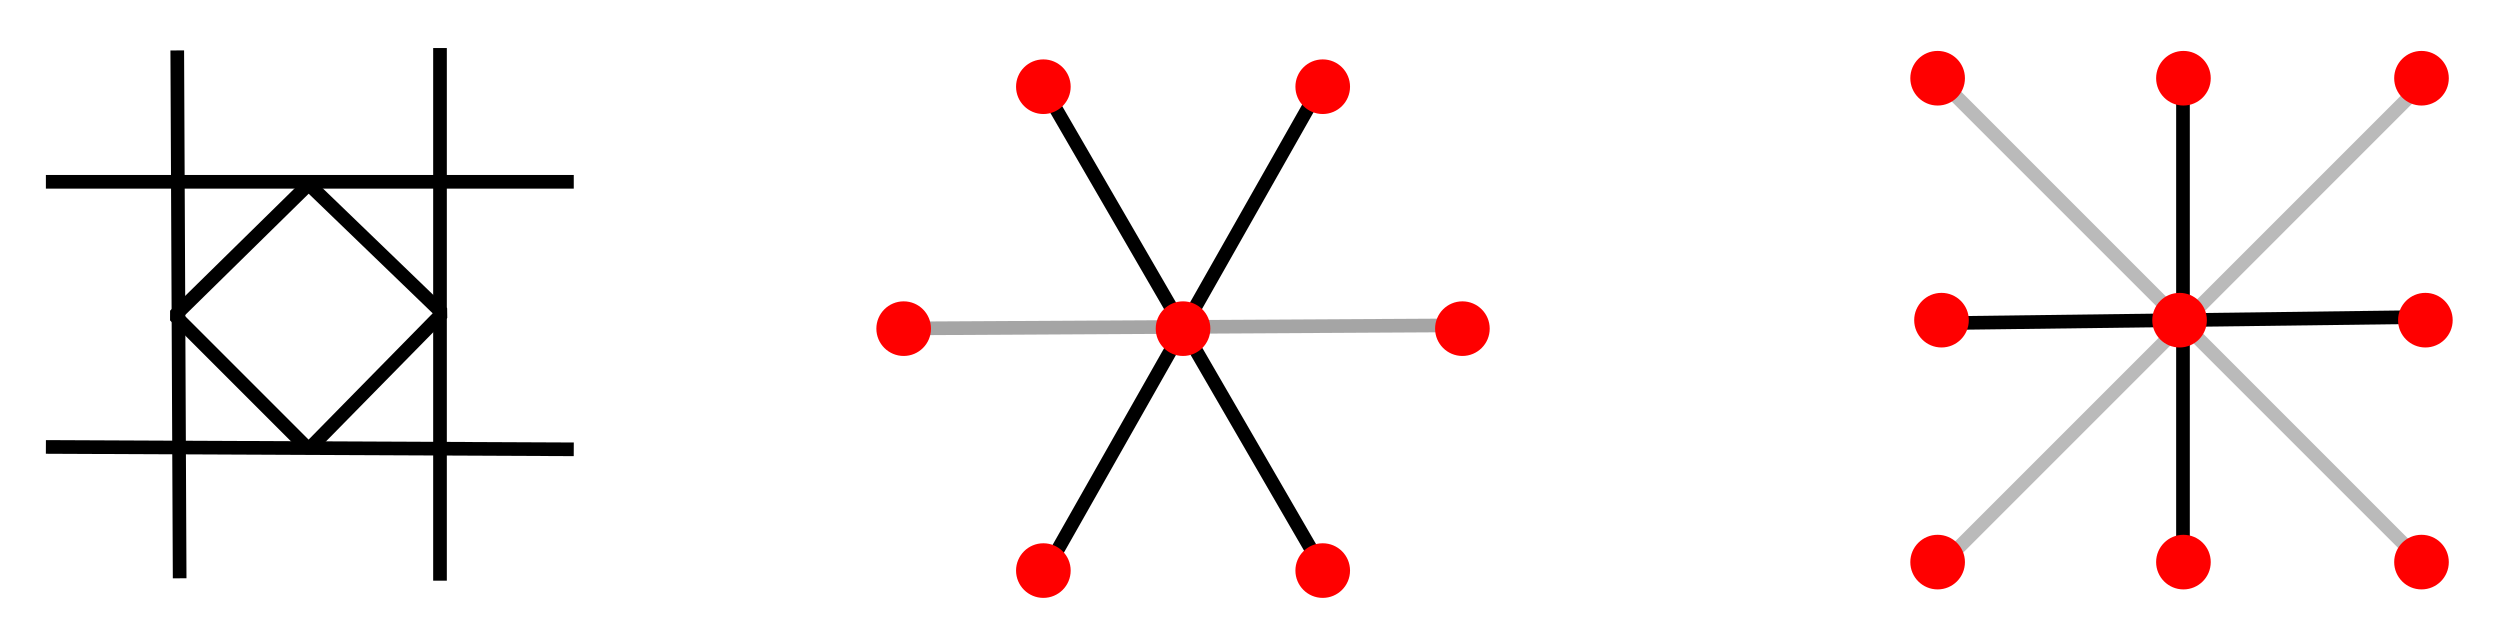 <?xml version="1.0" encoding="UTF-8" standalone="no"?>
<!-- Created with Inkscape (http://www.inkscape.org/) -->

<svg
   xmlns:dc="http://purl.org/dc/elements/1.1/"
   xmlns:cc="http://creativecommons.org/ns#"
   xmlns:rdf="http://www.w3.org/1999/02/22-rdf-syntax-ns#"
   xmlns:svg="http://www.w3.org/2000/svg"
   xmlns="http://www.w3.org/2000/svg"
   xmlns:sodipodi="http://sodipodi.sourceforge.net/DTD/sodipodi-0.dtd"
   xmlns:inkscape="http://www.inkscape.org/namespaces/inkscape"
   width="117.714"
   height="30.228"
   id="svg2"
   version="1.1"
   inkscape:version="0.48.4 r9939"
   sodipodi:docname="tab-icons.png">
  <sodipodi:namedview
     id="base"
     pagecolor="#ffffff"
     bordercolor="#666666"
     borderopacity="1.0"
     inkscape:pageopacity="0.0"
     inkscape:pageshadow="2"
     inkscape:zoom="2.2011719"
     inkscape:cx="14.784232"
     inkscape:cy="-96.950642"
     inkscape:document-units="px"
     inkscape:current-layer="svg2"
     showgrid="false"
     inkscape:window-width="1280"
     inkscape:window-height="972"
     inkscape:window-x="-8"
     inkscape:window-y="-8"
     inkscape:window-maximized="1"
     fit-margin-top="2"
     fit-margin-left="2"
     fit-margin-right="2"
     fit-margin-bottom="2" />
  <defs
     id="defs4" />
  <g
     id="g3018"
     transform="matrix(0.643,0,0,0.643,-269.618,-98.484)">
    <path
       inkscape:connector-curvature="0"
       id="path8650"
       d="m 432.293,156.856 0.175,38.655"
       style="fill:none;stroke:#000000;stroke-width:1;stroke-linecap:butt;stroke-linejoin:miter;stroke-miterlimit:4;stroke-opacity:1;stroke-dasharray:none" />
    <path
       inkscape:connector-curvature="0"
       id="path8652"
       d="m 451.533,156.681 0,39.004"
       style="fill:none;stroke:#000000;stroke-width:1;stroke-linecap:butt;stroke-linejoin:miter;stroke-miterlimit:4;stroke-opacity:1;stroke-dasharray:none" />
    <path
       inkscape:connector-curvature="0"
       id="path8654"
       d="m 422.673,185.891 38.655,0.175"
       style="fill:none;stroke:#000000;stroke-width:1;stroke-linecap:butt;stroke-linejoin:miter;stroke-miterlimit:4;stroke-opacity:1;stroke-dasharray:none" />
    <path
       inkscape:connector-curvature="0"
       id="path8648"
       d="m 422.673,166.476 38.655,0"
       style="fill:none;stroke:#000000;stroke-width:1;stroke-linecap:butt;stroke-linejoin:miter;stroke-miterlimit:4;stroke-opacity:1;stroke-dasharray:none" />
    <path
       inkscape:connector-curvature="0"
       id="path8646"
       d="m 441.913,166.651 -9.795,9.62 9.795,9.795 9.795,-9.97 z"
       style="fill:none;stroke:#000000;stroke-width:1;stroke-linecap:butt;stroke-linejoin:bevel;stroke-miterlimit:4;stroke-opacity:1;stroke-dasharray:none" />
  </g>
  <g
     inkscape:label="Layer 1"
     inkscape:groupmode="layer"
     id="layer1"
     transform="translate(-420.173,-154.181)" />
  <g
     id="g3040"
     transform="matrix(0.643,0,0,0.643,-269.618,-98.484)">
    <path
       style="fill:none;stroke:#000000;stroke-width:1px;stroke-linecap:butt;stroke-linejoin:miter;stroke-opacity:1"
       d="m 515.995,159.497 -20.216,35.663"
       id="path6047-7"
       inkscape:connector-curvature="0" />
    <path
       style="fill:none;stroke:#000000;stroke-width:1px;stroke-linecap:butt;stroke-linejoin:miter;stroke-opacity:1"
       d="M 495.552,159.27 516.222,194.933"
       id="path6049-4"
       inkscape:connector-curvature="0" />
    <path
       style="fill:#cccccc;stroke:#000000;stroke-width:1px;stroke-linecap:butt;stroke-linejoin:miter;stroke-opacity:0.354"
       d="m 485.33,177.215 41.114,-0.227"
       id="path6051-0"
       inkscape:connector-curvature="0" />
    <circle
       transform="translate(250.228,-53.085)"
       sodipodi:ry="2"
       sodipodi:rx="2"
       sodipodi:cy="212.59842"
       sodipodi:cx="245.48752"
       d="m 247.488,212.598 c 0,1.105 -0.895,2 -2,2 -1.105,0 -2,-0.895 -2,-2 0,-1.105 0.895,-2 2,-2 1.105,0 2,0.895 2,2 z"
       id="circle5452-9"
       cy="212.598"
       r="2"
       cx="245.488"
       style="fill:#ff0000" />
    <circle
       transform="translate(250.228,-53.085)"
       sodipodi:ry="2"
       sodipodi:rx="2"
       sodipodi:cy="212.59842"
       sodipodi:cx="265.94482"
       d="m 267.945,212.598 c 0,1.105 -0.895,2 -2,2 -1.105,0 -2,-0.895 -2,-2 0,-1.105 0.895,-2 2,-2 1.105,0 2,0.895 2,2 z"
       id="circle5454-4"
       cy="212.598"
       r="2"
       cx="265.945"
       style="fill:#ff0000" />
    <circle
       transform="translate(250.228,-53.085)"
       sodipodi:ry="2"
       sodipodi:rx="2"
       sodipodi:cy="230.31496"
       sodipodi:cx="235.25887"
       d="m 237.259,230.315 c 0,1.105 -0.895,2 -2,2 -1.105,0 -2,-0.895 -2,-2 0,-1.105 0.895,-2 2,-2 1.105,0 2,0.895 2,2 z"
       id="circle5484-8"
       cy="230.315"
       r="2"
       cx="235.259"
       style="fill:#ff0000" />
    <circle
       transform="translate(250.228,-53.085)"
       sodipodi:ry="2"
       sodipodi:rx="2"
       sodipodi:cy="230.31496"
       sodipodi:cx="255.71616"
       d="m 257.716,230.315 c 0,1.105 -0.895,2 -2,2 -1.105,0 -2,-0.895 -2,-2 0,-1.105 0.895,-2 2,-2 1.105,0 2,0.895 2,2 z"
       id="circle5486-8"
       cy="230.315"
       r="2"
       cx="255.716"
       style="fill:#ff0000" />
    <circle
       transform="translate(250.228,-53.085)"
       sodipodi:ry="2"
       sodipodi:rx="2"
       sodipodi:cy="230.31496"
       sodipodi:cx="276.17346"
       d="m 278.173,230.315 c 0,1.105 -0.895,2 -2,2 -1.105,0 -2,-0.895 -2,-2 0,-1.105 0.895,-2 2,-2 1.105,0 2,0.895 2,2 z"
       id="circle5488-2"
       cy="230.315"
       r="2"
       cx="276.173"
       style="fill:#ff0000" />
    <circle
       transform="translate(250.228,-53.085)"
       sodipodi:ry="2"
       sodipodi:rx="2"
       sodipodi:cy="248.03149"
       sodipodi:cx="245.48752"
       d="m 247.488,248.031 c 0,1.105 -0.895,2 -2,2 -1.105,0 -2,-0.895 -2,-2 0,-1.105 0.895,-2 2,-2 1.105,0 2,0.895 2,2 z"
       id="circle5520-4"
       cy="248.031"
       r="2"
       cx="245.488"
       style="fill:#ff0000" />
    <circle
       transform="translate(250.228,-53.085)"
       sodipodi:ry="2"
       sodipodi:rx="2"
       sodipodi:cy="248.03149"
       sodipodi:cx="265.94482"
       d="m 267.945,248.031 c 0,1.105 -0.895,2 -2,2 -1.105,0 -2,-0.895 -2,-2 0,-1.105 0.895,-2 2,-2 1.105,0 2,0.895 2,2 z"
       id="circle5522-5"
       cy="248.031"
       r="2"
       cx="265.945"
       style="fill:#ff0000" />
  </g>
  <g
     id="g3025"
     transform="matrix(0.643,0,0,0.643,-269.618,-98.484)">
    <path
       inkscape:connector-curvature="0"
       id="path8551"
       d="m 561.223,158.883 35.663,35.663"
       style="fill:none;stroke:#000000;stroke-width:1px;stroke-linecap:butt;stroke-linejoin:miter;stroke-opacity:0.27" />
    <path
       inkscape:connector-curvature="0"
       id="path8553"
       d="M 596.886,159.11 561.451,194.545"
       style="fill:none;stroke:#000000;stroke-width:1px;stroke-linecap:butt;stroke-linejoin:miter;stroke-opacity:0.27" />
    <path
       inkscape:connector-curvature="0"
       id="path8555"
       d="m 561.451,176.828 35.663,-0.454"
       style="fill:none;stroke:#000000;stroke-width:1px;stroke-linecap:butt;stroke-linejoin:miter;stroke-opacity:1" />
    <path
       inkscape:connector-curvature="0"
       id="path8557"
       d="m 579.168,158.883 0,35.663"
       style="fill:none;stroke:#000000;stroke-width:1px;stroke-linecap:butt;stroke-linejoin:miter;stroke-opacity:1" />
    <circle
       transform="translate(260.02,-142.289)"
       sodipodi:ry="2"
       sodipodi:rx="2"
       sodipodi:cy="301.18109"
       sodipodi:cx="301.18109"
       style="fill:#ff0000"
       cx="301.181"
       r="2"
       cy="301.181"
       id="circle7893-5"
       d="m 303.181,301.181 c 0,1.105 -0.895,2 -2,2 -1.105,0 -2,-0.895 -2,-2 0,-1.105 0.895,-2 2,-2 1.105,0 2,0.895 2,2 z" />
    <circle
       transform="translate(260.02,-142.289)"
       sodipodi:ry="2"
       sodipodi:rx="2"
       sodipodi:cy="301.18109"
       sodipodi:cx="336.61417"
       style="fill:#ff0000"
       cx="336.614"
       r="2"
       cy="301.181"
       id="circle7895-1"
       d="m 338.614,301.181 c 0,1.105 -0.895,2 -2,2 -1.105,0 -2,-0.895 -2,-2 0,-1.105 0.895,-2 2,-2 1.105,0 2,0.895 2,2 z" />
    <circle
       transform="translate(260.02,-142.289)"
       sodipodi:ry="2"
       sodipodi:rx="2"
       sodipodi:cy="318.89764"
       sodipodi:cx="318.89764"
       style="fill:#ff0000"
       cx="318.898"
       r="2"
       cy="318.898"
       id="circle7915-7"
       d="m 320.898,318.898 c 0,1.105 -0.895,2 -2,2 -1.105,0 -2,-0.895 -2,-2 0,-1.105 0.895,-2 2,-2 1.105,0 2,0.895 2,2 z" />
    <circle
       transform="translate(260.02,-142.289)"
       sodipodi:ry="2"
       sodipodi:rx="2"
       sodipodi:cy="336.61417"
       sodipodi:cx="301.18109"
       style="fill:#ff0000"
       cx="301.181"
       r="2"
       cy="336.614"
       id="circle7933-1"
       d="m 303.181,336.614 c 0,1.105 -0.895,2 -2,2 -1.105,0 -2,-0.895 -2,-2 0,-1.105 0.895,-2 2,-2 1.105,0 2,0.895 2,2 z" />
    <circle
       transform="translate(260.02,-142.289)"
       sodipodi:ry="2"
       sodipodi:rx="2"
       sodipodi:cy="336.61417"
       sodipodi:cx="336.61417"
       style="fill:#ff0000"
       cx="336.614"
       r="2"
       cy="336.614"
       id="circle7935-1"
       d="m 338.614,336.614 c 0,1.105 -0.895,2 -2,2 -1.105,0 -2,-0.895 -2,-2 0,-1.105 0.895,-2 2,-2 1.105,0 2,0.895 2,2 z" />
    <circle
       transform="translate(278.02,-142.289)"
       sodipodi:ry="2"
       sodipodi:rx="2"
       sodipodi:cy="301.18109"
       sodipodi:cx="301.18109"
       id="circle8507"
       cy="301.181"
       r="2"
       cx="301.181"
       style="fill:#ff0000"
       d="m 303.181,301.181 c 0,1.105 -0.895,2 -2,2 -1.105,0 -2,-0.895 -2,-2 0,-1.105 0.895,-2 2,-2 1.105,0 2,0.895 2,2 z" />
    <circle
       transform="translate(278.02,-142.289)"
       sodipodi:ry="2"
       sodipodi:rx="2"
       sodipodi:cy="318.89764"
       sodipodi:cx="283.46457"
       id="circle8527"
       cy="318.898"
       r="2"
       cx="283.465"
       style="fill:#ff0000"
       d="m 285.465,318.898 c 0,1.105 -0.895,2 -2,2 -1.105,0 -2,-0.895 -2,-2 0,-1.105 0.895,-2 2,-2 1.105,0 2,0.895 2,2 z" />
    <circle
       transform="translate(278.02,-142.289)"
       sodipodi:ry="2"
       sodipodi:rx="2"
       sodipodi:cy="318.89764"
       sodipodi:cx="318.89764"
       id="circle8529"
       cy="318.898"
       r="2"
       cx="318.898"
       style="fill:#ff0000"
       d="m 320.898,318.898 c 0,1.105 -0.895,2 -2,2 -1.105,0 -2,-0.895 -2,-2 0,-1.105 0.895,-2 2,-2 1.105,0 2,0.895 2,2 z" />
    <circle
       transform="translate(278.02,-142.289)"
       sodipodi:ry="2"
       sodipodi:rx="2"
       sodipodi:cy="336.61417"
       sodipodi:cx="301.18109"
       id="circle8547"
       cy="336.614"
       r="2"
       cx="301.181"
       style="fill:#ff0000"
       d="m 303.181,336.614 c 0,1.105 -0.895,2 -2,2 -1.105,0 -2,-0.895 -2,-2 0,-1.105 0.895,-2 2,-2 1.105,0 2,0.895 2,2 z" />
  </g>
</svg>
